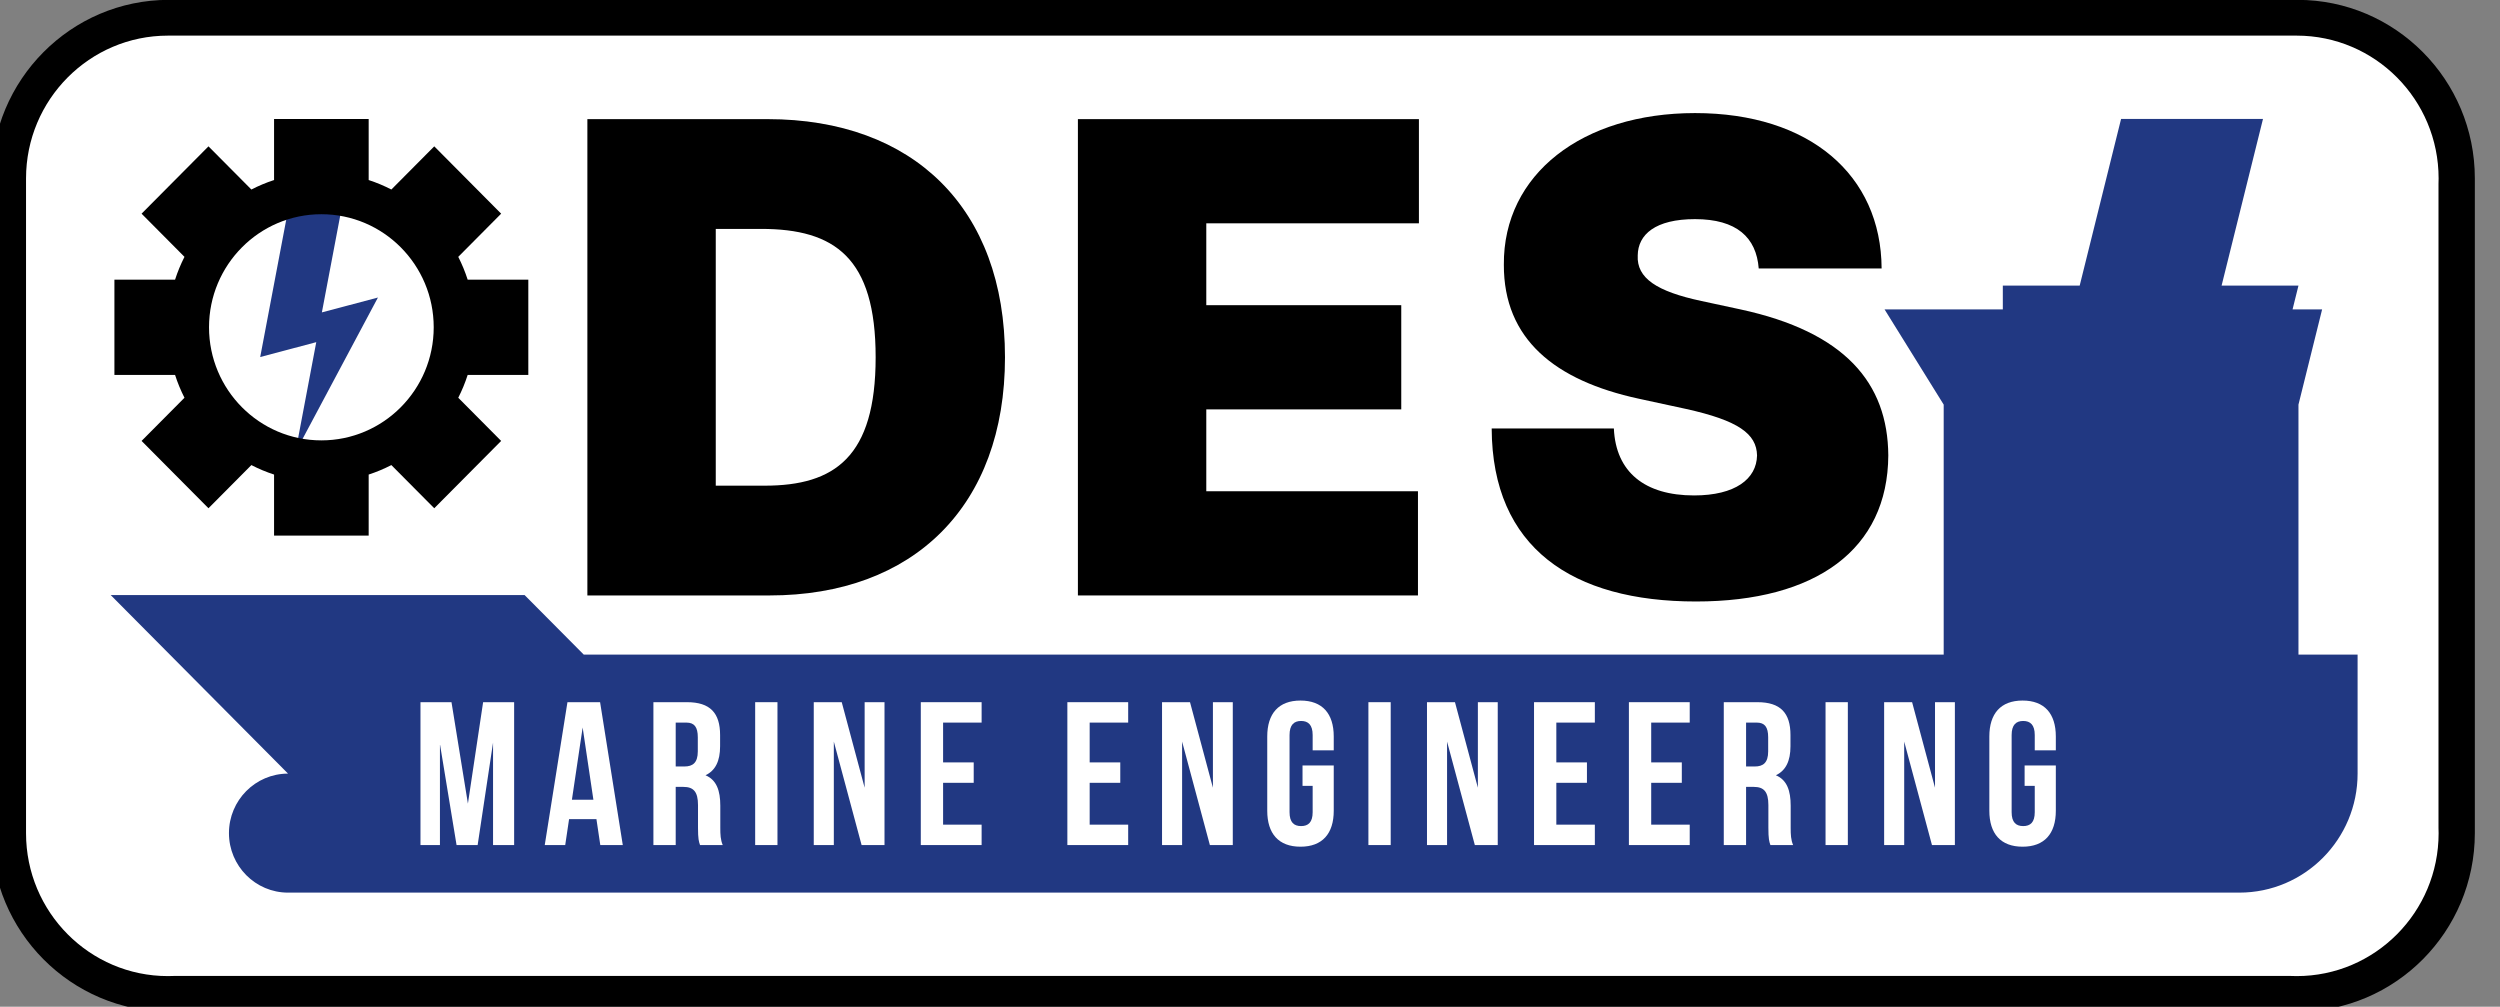 <?xml version="1.0" encoding="UTF-8" standalone="no"?>
<!DOCTYPE svg PUBLIC "-//W3C//DTD SVG 1.1//EN" "http://www.w3.org/Graphics/SVG/1.1/DTD/svg11.dtd">
<svg width="149" height="60" viewBox="0 0 149 60" version="1.1" xmlns="http://www.w3.org/2000/svg" xmlns:xlink="http://www.w3.org/1999/xlink" xml:space="preserve" xmlns:serif="http://www.serif.com/" style="fill-rule:evenodd;clip-rule:evenodd;stroke-linejoin:round;stroke-miterlimit:2;">
    <rect x="0" y="0" width="149" height="60" fill="#808080" stroke="none"/>
    <g transform="matrix(1,0,0,1,-1250,0)">
        <g id="Artboard2" transform="matrix(0.124,0,0,0.067,1094.79,0)">
            <rect x="1250" y="0" width="1200" height="900" style="fill:none;"/>
            <g transform="matrix(2.842,0,0,5.294,-12962.4,-5452.94)">
                <path d="M5029.99,1200C5013.44,1200 5000,1186.56 5000,1170.01L5000,1059.99C5000,1043.44 5013.44,1030 5029.99,1030L5390,1030C5406.55,1030 5419.99,1043.44 5419.99,1059.99L5419.99,1170.01C5419.99,1186.56 5406.55,1200 5390,1200L5029.99,1200Z"/>
            </g>
            <g transform="matrix(2.842,0,0,5.294,-15196.6,31.691)">
                <path d="M6176,0C6189.25,0 6200,10.754 6200,24C6200,24.313 6199.99,24.624 6199.98,24.934L6199.98,133.094C6199.99,133.404 6200,133.715 6200,134.027C6200,147.273 6189.25,158.027 6176,158.027C6175.62,158.027 6175.24,158.018 6174.86,158.001L5817.12,158.001C5816.74,158.018 5816.36,158.027 5815.98,158.027C5802.74,158.027 5791.98,147.273 5791.98,134.027L5791.98,24C5791.98,10.754 5802.74,0 5815.98,0L6176,0Z" style="fill:white;"/>
            </g>
            <g transform="matrix(2.842,0,0,5.294,-10489.4,-2700)">
                <path d="M4230,620L4460,620L4460,578L4450,562L4470,562L4470,558L4483,558L4490,530L4514,530L4507,558L4520,558L4519,562L4524,562L4520,578L4520,620L4530,620L4530,639.999C4530,651.037 4521.04,659.999 4510,659.999L4510,660L4180,660C4174.48,660 4170,655.519 4170,650C4170,644.486 4174.47,640.008 4179.99,640L4150,610.001L4220,610L4230,620Z" style="fill:rgb(33,56,130);"/>
            </g>
            <g transform="matrix(0.939,0,0,0.944,1269.23,857.017)">
                <path d="M212.43,-246.172L196.553,-246.172L196.553,-111.534L206.515,-111.534L206.515,-206.742L215.024,-111.534L225.816,-111.534L233.702,-208.089L233.702,-111.534L244.494,-111.534L244.494,-246.172L228.617,-246.172L220.835,-150.579L212.43,-246.172Z" style="fill:white;fill-rule:nonzero;"/>
            </g>
            <g transform="matrix(0.939,0,0,0.944,1269.23,857.017)">
                <path d="M288.491,-246.172L271.785,-246.172L260.163,-111.534L270.643,-111.534L272.615,-135.961L286.623,-135.961L288.595,-111.534L300.113,-111.534L288.491,-246.172ZM279.567,-222.322L285.067,-154.233L274.067,-154.233L279.567,-222.322Z" style="fill:white;fill-rule:nonzero;"/>
            </g>
            <g transform="matrix(0.939,0,0,0.944,1269.23,857.017)">
                <path d="M351.27,-111.534C350.129,-116.535 350.025,-121.343 350.025,-127.883L350.025,-148.656C350.025,-162.696 348.157,-172.89 342.45,-177.314C347.535,-181.738 349.921,-190.778 349.921,-204.626L349.921,-215.205C349.921,-235.978 344.837,-246.172 333.007,-246.172L315.782,-246.172L315.782,-111.534L327.196,-111.534L327.196,-166.351L331.139,-166.351C336.328,-166.351 338.611,-161.735 338.611,-149.233L338.611,-128.075C338.611,-117.112 339.026,-114.996 339.648,-111.534L351.27,-111.534ZM332.696,-226.938C336.743,-226.938 338.507,-222.706 338.507,-213.089L338.507,-199.818C338.507,-189.047 335.913,-185.585 331.658,-185.585L327.196,-185.585L327.196,-226.938L332.696,-226.938Z" style="fill:white;fill-rule:nonzero;"/>
            </g>
            <g transform="matrix(0.939,0,0,0.944,1269.23,857.017)">
                <rect x="367.873" y="-246.172" width="11.414" height="134.638" style="fill:white;"/>
            </g>
            <g transform="matrix(0.939,0,0,0.944,1269.23,857.017)">
                <path d="M422.351,-111.534L434.077,-111.534L434.077,-246.172L423.907,-246.172L423.907,-165.581L412.182,-246.172L397.862,-246.172L397.862,-111.534L408.135,-111.534L408.135,-209.05L422.351,-111.534Z" style="fill:white;fill-rule:nonzero;"/>
            </g>
            <g transform="matrix(0.939,0,0,0.944,1269.23,857.017)">
                <path d="M464.065,-226.938L483.781,-226.938L483.781,-246.172L452.651,-246.172L452.651,-111.534L483.781,-111.534L483.781,-130.768L464.065,-130.768L464.065,-170.198L479.734,-170.198L479.734,-189.432L464.065,-189.432L464.065,-226.938Z" style="fill:white;fill-rule:nonzero;"/>
            </g>
            <g transform="matrix(0.939,0,0,0.944,1269.23,857.017)">
                <path d="M539.089,-226.938L558.805,-226.938L558.805,-246.172L527.675,-246.172L527.675,-111.534L558.805,-111.534L558.805,-130.768L539.089,-130.768L539.089,-170.198L554.758,-170.198L554.758,-189.432L539.089,-189.432L539.089,-226.938Z" style="fill:white;fill-rule:nonzero;"/>
            </g>
            <g transform="matrix(0.939,0,0,0.944,1269.23,857.017)">
                <path d="M600.623,-111.534L612.349,-111.534L612.349,-246.172L602.179,-246.172L602.179,-165.581L590.454,-246.172L576.134,-246.172L576.134,-111.534L586.407,-111.534L586.407,-209.05L600.623,-111.534Z" style="fill:white;fill-rule:nonzero;"/>
            </g>
            <g transform="matrix(0.939,0,0,0.944,1269.23,857.017)">
                <path d="M648.045,-167.313L653.233,-167.313L653.233,-142.501C653.233,-132.884 650.95,-129.422 647.318,-129.422C643.686,-129.422 641.403,-132.884 641.403,-142.501L641.403,-215.205C641.403,-224.822 643.686,-228.477 647.318,-228.477C650.95,-228.477 653.233,-224.822 653.233,-215.205L653.233,-200.78L664.025,-200.78L664.025,-213.859C664.025,-235.401 658.214,-247.711 647.007,-247.711C635.8,-247.711 629.989,-235.401 629.989,-213.859L629.989,-143.847C629.989,-122.305 635.8,-109.995 647.007,-109.995C658.214,-109.995 664.025,-122.305 664.025,-143.847L664.025,-186.546L648.045,-186.546L648.045,-167.313Z" style="fill:white;fill-rule:nonzero;"/>
            </g>
            <g transform="matrix(0.939,0,0,0.944,1269.23,857.017)">
                <rect x="681.769" y="-246.172" width="11.414" height="134.638" style="fill:white;"/>
            </g>
            <g transform="matrix(0.939,0,0,0.944,1269.23,857.017)">
                <path d="M736.247,-111.534L747.972,-111.534L747.972,-246.172L737.803,-246.172L737.803,-165.581L726.077,-246.172L711.758,-246.172L711.758,-111.534L722.031,-111.534L722.031,-209.05L736.247,-111.534Z" style="fill:white;fill-rule:nonzero;"/>
            </g>
            <g transform="matrix(0.939,0,0,0.944,1269.23,857.017)">
                <path d="M777.961,-226.938L797.677,-226.938L797.677,-246.172L766.547,-246.172L766.547,-111.534L797.677,-111.534L797.677,-130.768L777.961,-130.768L777.961,-170.198L793.63,-170.198L793.63,-189.432L777.961,-189.432L777.961,-226.938Z" style="fill:white;fill-rule:nonzero;"/>
            </g>
            <g transform="matrix(0.939,0,0,0.944,1269.23,857.017)">
                <path d="M826.524,-226.938L846.24,-226.938L846.24,-246.172L815.11,-246.172L815.11,-111.534L846.24,-111.534L846.24,-130.768L826.524,-130.768L826.524,-170.198L842.193,-170.198L842.193,-189.432L826.524,-189.432L826.524,-226.938Z" style="fill:white;fill-rule:nonzero;"/>
            </g>
            <g transform="matrix(0.939,0,0,0.944,1269.23,857.017)">
                <path d="M899.161,-111.534C898.02,-116.535 897.916,-121.343 897.916,-127.883L897.916,-148.656C897.916,-162.696 896.048,-172.89 890.341,-177.314C895.426,-181.738 897.812,-190.778 897.812,-204.626L897.812,-215.205C897.812,-235.978 892.728,-246.172 880.898,-246.172L863.673,-246.172L863.673,-111.534L875.087,-111.534L875.087,-166.351L879.03,-166.351C884.219,-166.351 886.502,-161.735 886.502,-149.233L886.502,-128.075C886.502,-117.112 886.917,-114.996 887.539,-111.534L899.161,-111.534ZM880.587,-226.938C884.634,-226.938 886.398,-222.706 886.398,-213.089L886.398,-199.818C886.398,-189.047 883.804,-185.585 879.549,-185.585L875.087,-185.585L875.087,-226.938L880.587,-226.938Z" style="fill:white;fill-rule:nonzero;"/>
            </g>
            <g transform="matrix(0.939,0,0,0.944,1269.23,857.017)">
                <rect x="915.764" y="-246.172" width="11.414" height="134.638" style="fill:white;"/>
            </g>
            <g transform="matrix(0.939,0,0,0.944,1269.23,857.017)">
                <path d="M970.242,-111.534L981.967,-111.534L981.967,-246.172L971.798,-246.172L971.798,-165.581L960.073,-246.172L945.753,-246.172L945.753,-111.534L956.026,-111.534L956.026,-209.05L970.242,-111.534Z" style="fill:white;fill-rule:nonzero;"/>
            </g>
            <g transform="matrix(0.939,0,0,0.944,1269.23,857.017)">
                <path d="M1017.66,-167.313L1022.85,-167.313L1022.85,-142.501C1022.85,-132.884 1020.57,-129.422 1016.94,-129.422C1013.31,-129.422 1011.02,-132.884 1011.02,-142.501L1011.02,-215.205C1011.02,-224.822 1013.31,-228.477 1016.94,-228.477C1020.57,-228.477 1022.85,-224.822 1022.85,-215.205L1022.85,-200.78L1033.64,-200.78L1033.64,-213.859C1033.64,-235.401 1027.83,-247.711 1016.63,-247.711C1005.42,-247.711 999.608,-235.401 999.608,-213.859L999.608,-143.847C999.608,-122.305 1005.42,-109.995 1016.63,-109.995C1027.83,-109.995 1033.64,-122.305 1033.64,-143.847L1033.64,-186.546L1017.66,-186.546L1017.66,-167.313Z" style="fill:white;fill-rule:nonzero;"/>
            </g>
            <g transform="matrix(1.147,0,0,0.769,-11889.1,-93.971)">
                <path d="M11779.1,810.992C11839.5,810.992 11877.8,707.681 11877.8,535.496C11877.8,363.311 11839.5,260.001 11778.3,260.001L11702.8,260.001L11702.8,810.992L11779.1,810.992ZM11756.6,684.006L11756.6,386.987L11775.6,386.987C11806.5,386.987 11823.6,420.348 11823.6,535.496C11823.6,650.645 11806.5,684.006 11777.1,684.006L11756.6,684.006Z" style="fill-rule:nonzero;"/>
            </g>
            <g transform="matrix(1.147,0,0,0.769,-11882.5,-93.971)">
                <path d="M11902.6,810.992L12045.1,810.992L12045.1,690.462L11956.4,690.462L11956.4,595.761L12038.1,595.761L12038.1,475.231L11956.4,475.231L11956.4,380.53L12045.5,380.53L12045.5,260.001L11902.6,260.001L11902.6,810.992Z" style="fill-rule:nonzero;"/>
            </g>
            <g transform="matrix(1.147,0,0,0.769,-11872.3,-93.558)">
                <path d="M12179,432.185L12230.5,432.185C12230.3,324.032 12200.3,252.467 12152.3,252.467C12105.2,252.467 12071.9,322.956 12072.2,427.881C12072.1,513.973 12093.6,561.862 12128.7,582.847L12148.5,594.685C12170.5,608.137 12178.1,623.472 12178.3,648.492C12178.1,675.665 12169.2,694.767 12151.9,694.767C12131.3,694.767 12119.1,667.863 12118.3,617.284L12067.1,617.284C12067.3,755.57 12101,817.449 12152.7,817.449C12203,817.449 12233.1,757.184 12233.3,648.492C12233.1,564.552 12215.1,505.633 12171.3,479.536L12155,469.851C12136.3,458.82 12127.8,443.485 12128.3,417.119C12128.4,392.906 12135.7,375.149 12152.3,375.149C12169.8,375.149 12178,396.403 12179,432.185Z" style="fill-rule:nonzero;"/>
            </g>
            <g transform="matrix(2.842,0,0,5.294,-6140.3,-2011.76)">
                <path d="M2649.95,414L2658.95,414L2655.42,432.5L2664.9,430L2650.95,456.001L2654.47,437.5L2644.99,440L2649.95,414Z" style="fill:rgb(33,56,130);"/>
            </g>
            <g transform="matrix(2.842,0,0,5.294,340.407,-952.941)">
                <path d="M383,210.256C384.329,210.686 385.612,211.221 386.837,211.849L394.092,204.595L405.406,215.908L398.151,223.163C398.78,224.389 399.314,225.671 399.744,227L410,227L410,243L399.744,243C399.314,244.329 398.78,245.612 398.151,246.838L405.406,254.092L394.092,265.406L386.837,258.151C385.611,258.78 384.329,259.314 383,259.744L383,270L367,270L367,259.744C365.671,259.314 364.388,258.78 363.163,258.151L355.908,265.406L344.594,254.092L351.849,246.838C351.22,245.612 350.686,244.329 350.256,243L340,243L340,227L350.256,227C350.686,225.671 351.22,224.389 351.849,223.163L344.594,215.908L355.908,204.595L363.163,211.849C364.389,211.22 365.671,210.686 367,210.256L367,200L383,200L383,210.256ZM375,216C385.486,216 394,224.514 394,235C394,245.487 385.486,254 375,254C364.514,254 356,245.487 356,235C356,224.514 364.514,216 375,216Z"/>
            </g>
        </g>
    </g>
</svg>

